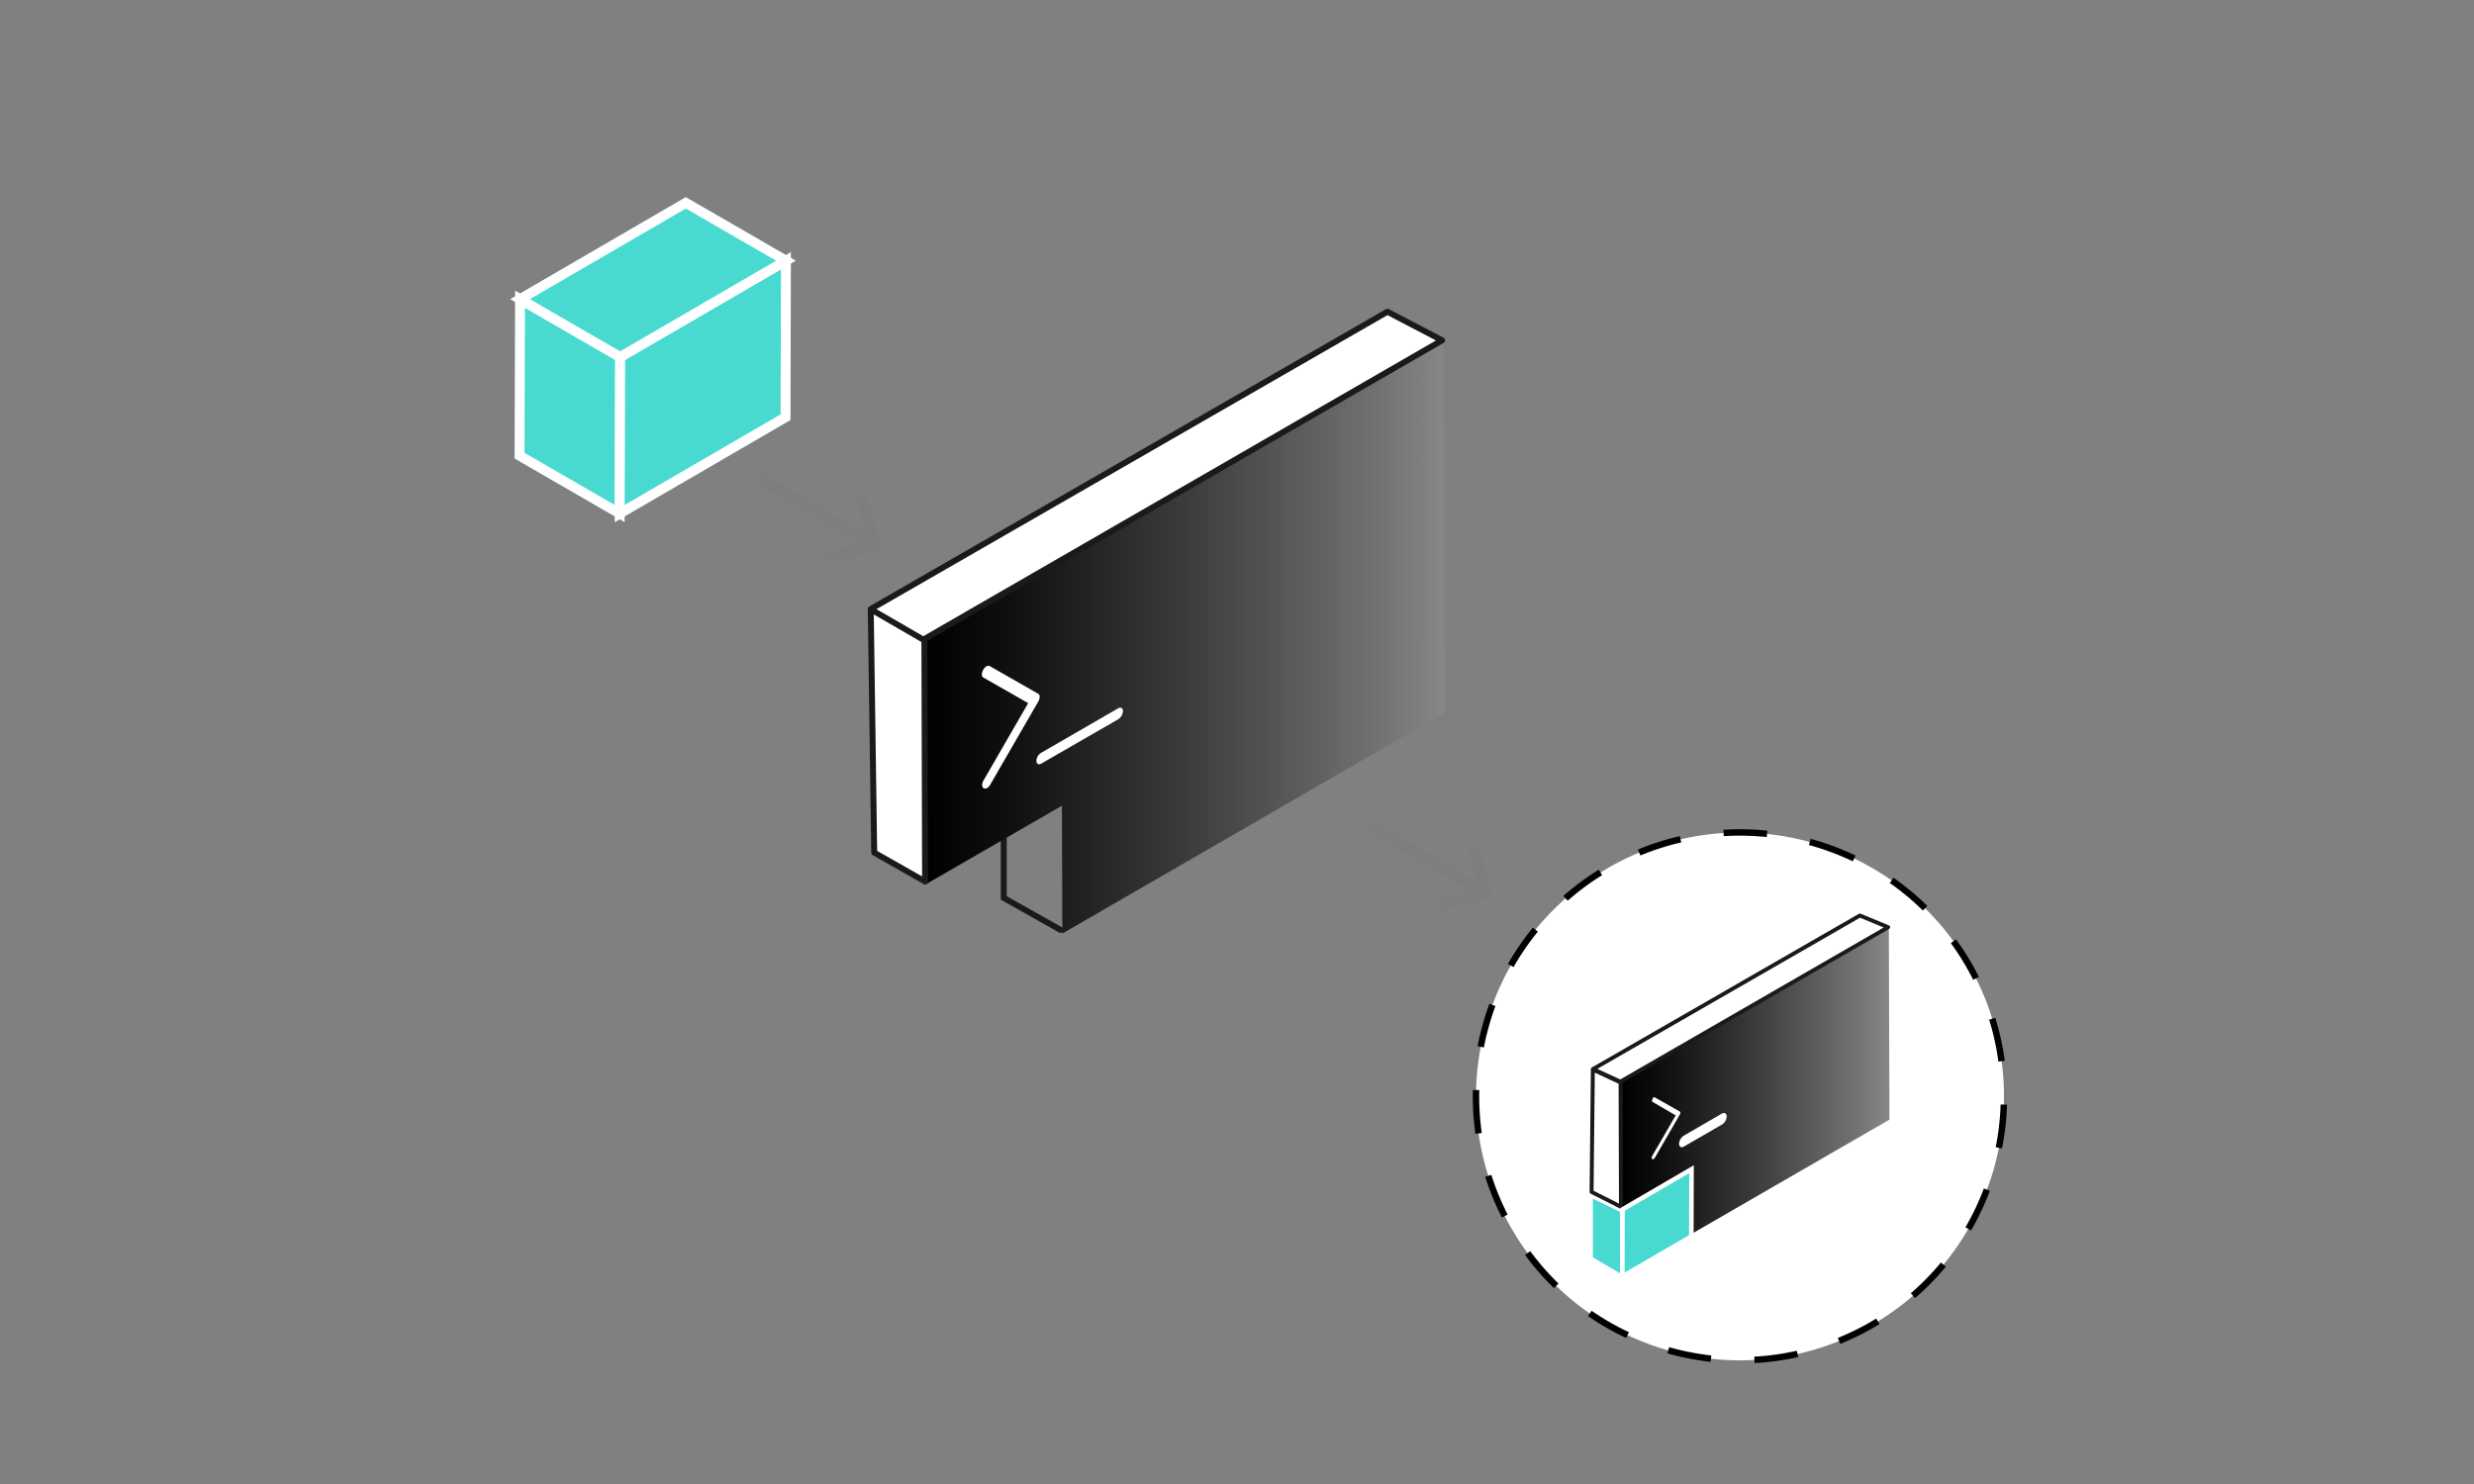 <svg id="Layer_1" data-name="Layer 1" xmlns="http://www.w3.org/2000/svg" xmlns:xlink="http://www.w3.org/1999/xlink" viewBox="0 0 250 150"><rect x="0" y="0" width="250" height="150" fill="#808080" stroke="none"/><defs><style>.cls-1,.cls-10{fill:#48dad0;stroke:#fff;}.cls-1,.cls-10,.cls-13,.cls-5,.cls-9{stroke-miterlimit:10;}.cls-2{opacity:0.5;}.cls-13,.cls-3,.cls-4,.cls-5,.cls-9{fill:none;}.cls-3,.cls-4{stroke:#7b7b7b;}.cls-12,.cls-13,.cls-3,.cls-4,.cls-5,.cls-7{stroke-linecap:round;}.cls-12,.cls-3,.cls-4,.cls-7{stroke-linejoin:round;}.cls-3{stroke-width:1.12px;}.cls-4{stroke-width:1.12px;}.cls-12,.cls-13,.cls-5,.cls-7{stroke:#1a1a1a;}.cls-5,.cls-7{stroke-width:0.6px;}.cls-6{fill:url(#Unbenannter_Verlauf_26);}.cls-12,.cls-7,.cls-8{fill:#fff;}.cls-9{stroke:#000;stroke-width:0.65px;stroke-dasharray:4.4 4.4;}.cls-10,.cls-13{stroke-width:0.46px;}.cls-11{fill:url(#Unbenannter_Verlauf_26-2);}.cls-12{stroke-width:0.4px;}</style><linearGradient id="Unbenannter_Verlauf_26" x1="93.4" y1="64.32" x2="145.98" y2="64.32" gradientUnits="userSpaceOnUse"><stop offset="0"/><stop offset="0.16" stop-color="#0f0f0f"/><stop offset="0.47" stop-color="#373737"/><stop offset="0.9" stop-color="#767676"/><stop offset="1" stop-color="#878787"/></linearGradient><linearGradient id="Unbenannter_Verlauf_26-2" x1="163.76" y1="109.18" x2="190.93" y2="109.18" xlink:href="#Unbenannter_Verlauf_26"/></defs><title>Artboard 1 copy</title><g id="_Group_" data-name="&lt;Group&gt;"><g id="_Group_2" data-name="&lt;Group&gt;"><polygon id="_Path_" data-name="&lt;Path&gt;" class="cls-1" points="62.67 36.09 62.62 51.91 52.5 46.06 52.55 30.24 62.67 36.09"/></g><g id="_Group_3" data-name="&lt;Group&gt;"><polygon id="_Path_2" data-name="&lt;Path&gt;" class="cls-1" points="62.67 36.09 79.42 26.35 79.38 42.17 62.62 51.91 62.67 36.09"/></g><g id="_Group_4" data-name="&lt;Group&gt;"><polygon id="_Path_3" data-name="&lt;Path&gt;" class="cls-1" points="52.55 30.24 69.3 20.5 79.42 26.35 62.67 36.09 52.55 30.24"/></g></g><g id="_Group_5" data-name="&lt;Group&gt;" class="cls-2"><line id="_Path_4" data-name="&lt;Path&gt;" class="cls-3" x1="87.76" y1="54.8" x2="76.99" y2="48.46"/><polyline id="_Path_5" data-name="&lt;Path&gt;" class="cls-4" points="87.18 50.68 88.44 55.22 83.86 56.33"/></g><g id="_Group_6" data-name="&lt;Group&gt;" class="cls-2"><line id="_Path_6" data-name="&lt;Path&gt;" class="cls-3" x1="149.48" y1="89.92" x2="138.7" y2="83.57"/><polyline id="_Path_7" data-name="&lt;Path&gt;" class="cls-4" points="148.9 85.79 150.16 90.34 145.57 91.45"/></g><g id="_Group_7" data-name="&lt;Group&gt;"><polyline id="_Path_8" data-name="&lt;Path&gt;" class="cls-5" points="101.43 81.01 101.43 90.76 107.17 93.99"/><g id="_Group_8" data-name="&lt;Group&gt;"><polygon id="_Path_9" data-name="&lt;Path&gt;" class="cls-6" points="145.87 34.28 145.98 72.04 107.35 94.36 107.31 81.44 93.47 89.43 93.4 64.58 145.87 34.28"/></g><polygon id="_Path_10" data-name="&lt;Path&gt;" class="cls-7" points="140.2 31.51 145.73 34.4 93.41 64.59 93.48 89.1 88.34 86.18 87.99 61.56 140.2 31.51"/><line id="_Path_11" data-name="&lt;Path&gt;" class="cls-5" x1="93.36" y1="64.69" x2="88.09" y2="61.64"/><g id="_Group_9" data-name="&lt;Group&gt;"><path class="cls-8" d="M113,71.59c.26-.15.48,0,.48.28a1.09,1.09,0,0,1-.48.83l-7.79,4.49c-.26.16-.48,0-.48-.27a1,1,0,0,1,.48-.83Z"/><path class="cls-8" d="M99.7,67.34a.35.35,0,0,1,.34,0l4.88,2.79a.33.33,0,0,1,.14.31,1,1,0,0,1-.14.47l-4.85,8.39a.85.85,0,0,1-.34.36.35.35,0,0,1-.34,0c-.19-.11-.19-.46,0-.78l4.51-7.81-4.54-2.59c-.19-.1-.19-.45,0-.78A.91.91,0,0,1,99.7,67.34Z"/></g></g><g id="_Group_10" data-name="&lt;Group&gt;"><g id="_Group_11" data-name="&lt;Group&gt;"><circle id="_Path_12" data-name="&lt;Path&gt;" class="cls-8" cx="175.83" cy="110.83" r="26.67" transform="translate(22.53 251.18) rotate(-74.7)"/><circle id="_Path_13" data-name="&lt;Path&gt;" class="cls-9" cx="175.83" cy="110.83" r="26.67" transform="translate(20.39 248.8) rotate(-73.82)"/></g><g id="_Group_12" data-name="&lt;Group&gt;"><g id="_Group_13" data-name="&lt;Group&gt;"><polygon id="_Path_14" data-name="&lt;Path&gt;" class="cls-10" points="163.95 122.36 163.93 129.11 160.73 127.22 160.73 120.79 163.95 122.36"/></g><g id="_Group_14" data-name="&lt;Group&gt;"><g id="_Group_15" data-name="&lt;Group&gt;"><polygon id="_Path_15" data-name="&lt;Path&gt;" class="cls-11" points="190.87 93.65 190.93 113.17 170.97 124.7 170.95 118.03 163.8 122.15 163.76 109.31 190.87 93.65"/></g><polygon id="_Path_16" data-name="&lt;Path&gt;" class="cls-12" points="187.94 92.54 190.8 93.72 163.76 109.32 163.8 121.98 160.83 120.48 160.96 108.07 187.94 92.54"/><line id="_Path_17" data-name="&lt;Path&gt;" class="cls-13" x1="163.74" y1="109.37" x2="161.02" y2="108.11"/><g id="_Group_16" data-name="&lt;Group&gt;"><g id="_Group_17" data-name="&lt;Group&gt;"><path id="_Path_18" data-name="&lt;Path&gt;" class="cls-8" d="M174,112.56c.27-.15.48,0,.48.28a1,1,0,0,1-.48.83l-3.85,2.23c-.27.15-.48,0-.48-.28a1.05,1.05,0,0,1,.48-.83Z"/></g><g id="_Group_18" data-name="&lt;Group&gt;"><path id="_Path_19" data-name="&lt;Path&gt;" class="cls-8" d="M167.08,110.92a.14.14,0,0,1,.14,0l2.52,1.43a.14.14,0,0,1,.06.13.38.38,0,0,1-.06.19l-2.5,4.33a.41.41,0,0,1-.14.15.14.14,0,0,1-.14,0c-.07,0-.07-.18,0-.31l2.37-4.1L167,111.38c-.08,0-.08-.19,0-.31A.5.5,0,0,1,167.08,110.92Z"/></g></g></g><g id="_Group_19" data-name="&lt;Group&gt;"><polygon id="_Path_20" data-name="&lt;Path&gt;" class="cls-10" points="163.96 122.24 170.93 118.18 170.91 124.98 163.94 129.03 163.96 122.24"/></g></g></g></svg>